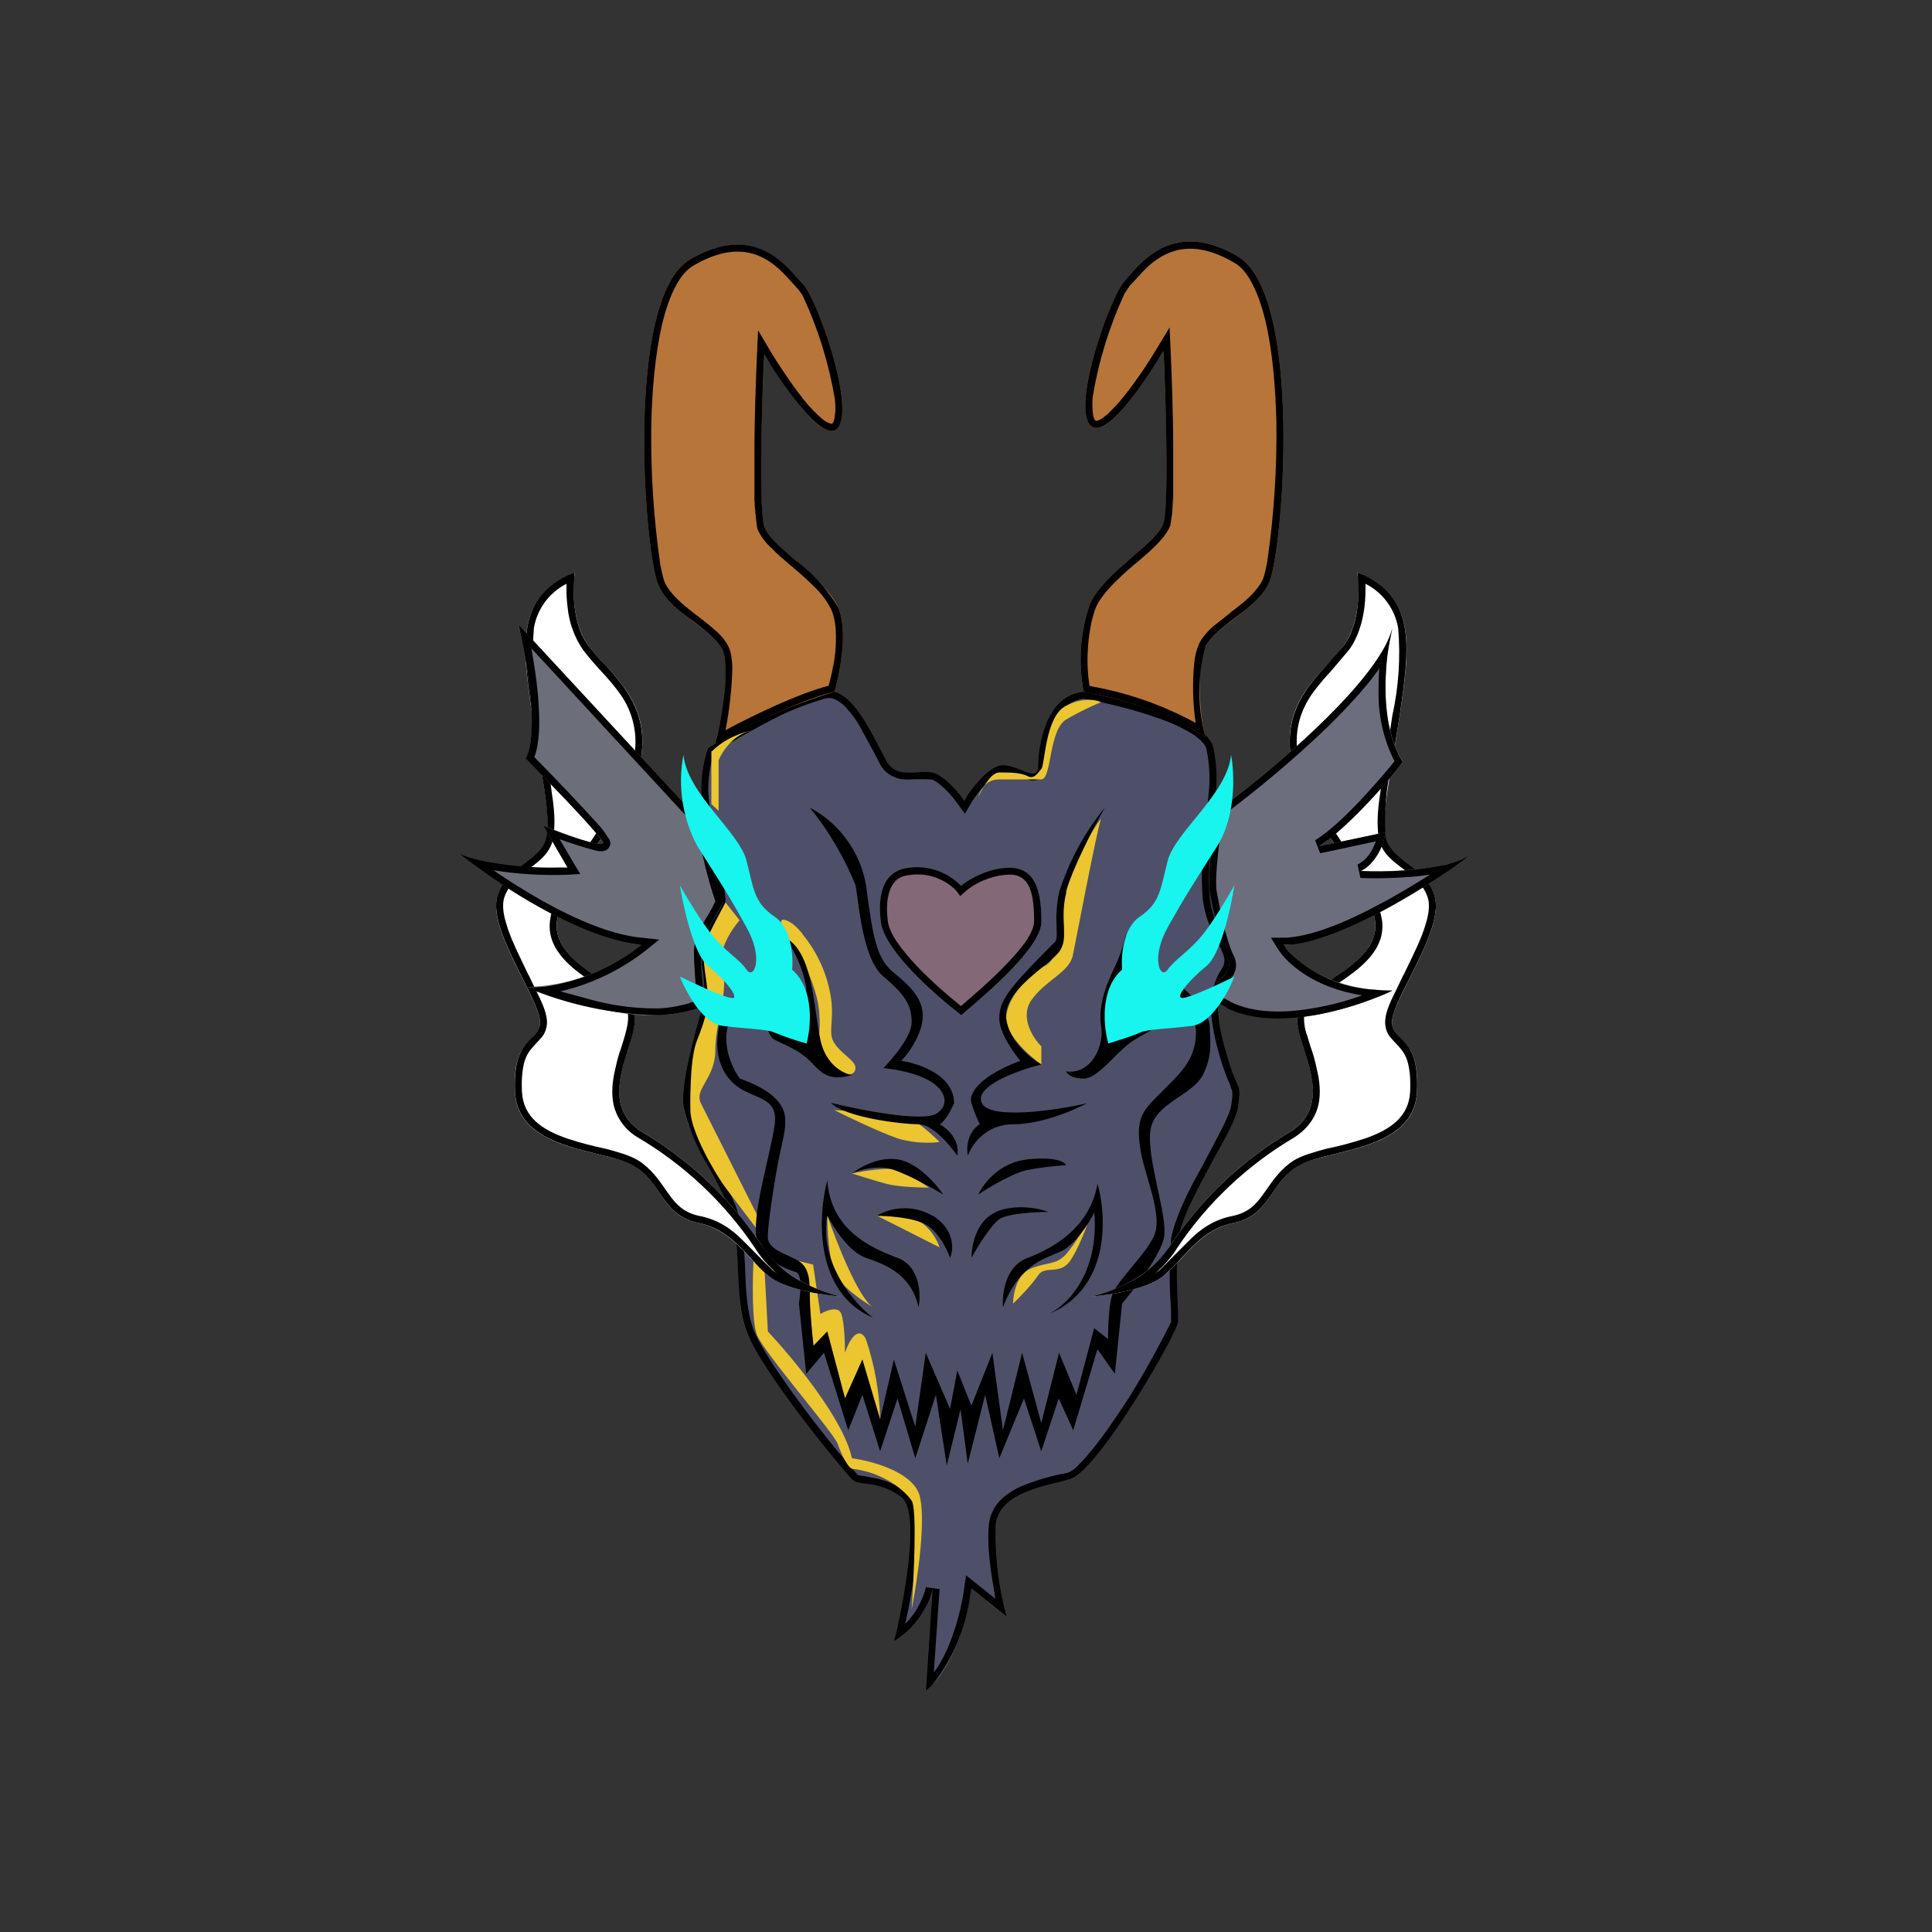 <svg width="24" height="24" viewBox="0 0 24 24" fill="none" xmlns="http://www.w3.org/2000/svg">
<rect x="0" y="0" width="24" height="24" fill="#333333" stroke="none"/>
<path d="M12.459 9.513C12.284 9.513 12.068 9.801 11.978 9.949C11.906 9.846 11.726 9.634 11.587 9.598C11.411 9.553 11.15 9.688 11.02 9.463C10.889 9.247 10.673 8.68 10.367 8.595C10.12 8.523 9.22 9.031 8.792 9.292C8.765 9.364 8.711 9.571 8.711 9.819C8.711 10.125 8.927 11.038 8.927 11.169C8.927 11.303 8.621 11.61 8.711 11.956C8.764 12.157 8.764 12.367 8.711 12.568C8.621 12.847 8.455 13.468 8.491 13.747C8.536 14.098 8.882 14.579 9.058 15.016C9.233 15.452 9.103 16.064 9.274 16.546C9.454 17.023 10.498 18.291 10.583 18.377C10.673 18.467 10.889 18.377 11.195 18.597C11.438 18.773 11.24 19.866 11.105 20.388C11.42 20.213 11.555 19.88 11.587 19.731L11.497 21C11.848 20.757 12.023 20.055 12.068 19.731L12.5 20.082C12.407 19.712 12.363 19.33 12.369 18.948C12.415 18.552 12.936 18.467 13.287 18.377C13.634 18.291 14.637 16.546 14.637 16.415C14.637 16.28 14.592 15.844 14.637 15.407C14.682 14.971 15.335 14.057 15.38 13.747C15.425 13.441 15.38 13.576 15.245 13.135C15.119 12.698 15.074 12.352 15.245 12.086C15.425 11.825 15.074 11.61 15.029 11.173C14.997 10.822 15.047 10.354 15.074 10.165C15.074 9.949 15.164 9.729 15.074 9.292C15.006 8.941 13.971 8.68 13.463 8.595C12.982 8.64 12.896 9.292 12.896 9.513C12.896 9.729 12.675 9.513 12.459 9.513Z" fill="#4E5069"/>
<path d="M11.987 10.11L11.906 9.998C11.874 9.953 11.816 9.876 11.748 9.809C11.677 9.741 11.614 9.692 11.569 9.683C11.476 9.678 11.383 9.678 11.29 9.683C11.231 9.683 11.168 9.683 11.11 9.651C11.04 9.625 10.982 9.576 10.943 9.512L10.844 9.323C10.79 9.224 10.736 9.125 10.682 9.026C10.633 8.936 10.574 8.86 10.515 8.797C10.469 8.741 10.408 8.699 10.34 8.675C10.313 8.67 10.286 8.67 10.259 8.675C10.063 8.731 9.872 8.803 9.688 8.891C9.391 9.04 9.076 9.219 8.869 9.35C8.842 9.431 8.797 9.611 8.797 9.818C8.817 10.121 8.864 10.422 8.936 10.718L8.981 10.929C8.994 11.01 9.004 11.091 9.013 11.172C9.013 11.204 9.004 11.231 8.995 11.262C8.977 11.309 8.954 11.354 8.927 11.397L8.864 11.519C8.801 11.654 8.756 11.789 8.792 11.937C8.869 12.23 8.828 12.491 8.792 12.594C8.747 12.729 8.689 12.954 8.639 13.179C8.594 13.404 8.563 13.616 8.576 13.737C8.599 13.895 8.689 14.088 8.801 14.309L8.878 14.448C8.968 14.623 9.067 14.808 9.139 14.983C9.229 15.213 9.242 15.492 9.256 15.748V15.758C9.265 16.027 9.278 16.288 9.359 16.513C9.4 16.621 9.494 16.783 9.616 16.972C9.933 17.441 10.279 17.89 10.651 18.318C10.651 18.318 10.66 18.327 10.691 18.331L10.754 18.34L10.822 18.354C10.934 18.372 11.078 18.408 11.245 18.525C11.294 18.561 11.325 18.615 11.348 18.673C11.37 18.727 11.38 18.795 11.389 18.867C11.402 19.011 11.398 19.186 11.38 19.371C11.353 19.641 11.299 19.933 11.245 20.172C11.406 20.014 11.483 19.812 11.501 19.717L11.672 19.74L11.6 20.774C11.69 20.662 11.758 20.518 11.816 20.365C11.906 20.127 11.96 19.875 11.978 19.722L12.001 19.569L12.365 19.861L12.315 19.551C12.284 19.335 12.266 19.105 12.284 18.939C12.311 18.696 12.486 18.556 12.68 18.466C12.868 18.388 13.064 18.331 13.265 18.295C13.311 18.276 13.352 18.247 13.386 18.21C13.44 18.156 13.508 18.084 13.575 17.998C13.719 17.823 13.872 17.593 14.021 17.368C14.211 17.062 14.387 16.746 14.547 16.423V16.279C14.534 16.086 14.516 15.739 14.547 15.397C14.565 15.276 14.619 15.127 14.687 14.97C14.754 14.817 14.844 14.646 14.934 14.489L14.993 14.376L15.173 14.034C15.24 13.899 15.285 13.796 15.294 13.737C15.317 13.58 15.312 13.557 15.294 13.521L15.281 13.476C15.235 13.374 15.196 13.268 15.164 13.161C15.033 12.725 14.975 12.338 15.177 12.036C15.204 11.998 15.215 11.952 15.209 11.906C15.2 11.861 15.177 11.802 15.141 11.735L15.114 11.676C15.025 11.524 14.967 11.356 14.943 11.181C14.907 10.821 14.957 10.353 14.988 10.16C14.989 10.089 14.995 10.018 15.006 9.948L15.02 9.804C15.029 9.674 15.029 9.516 14.988 9.309C14.979 9.26 14.925 9.192 14.817 9.12C14.687 9.041 14.548 8.976 14.403 8.927C14.084 8.81 13.71 8.725 13.458 8.68C13.269 8.702 13.152 8.842 13.08 9.022C13.004 9.201 12.981 9.408 12.981 9.512C12.981 9.57 12.968 9.647 12.891 9.683C12.863 9.694 12.832 9.697 12.801 9.692C12.756 9.679 12.711 9.664 12.666 9.647H12.662C12.638 9.639 12.614 9.631 12.59 9.624C12.547 9.608 12.501 9.599 12.455 9.597C12.422 9.601 12.391 9.613 12.365 9.633C12.329 9.656 12.289 9.692 12.248 9.732C12.167 9.822 12.095 9.921 12.054 9.993L11.987 10.106V10.11ZM13.463 8.594C13.971 8.684 15.006 8.941 15.074 9.291C15.137 9.597 15.11 9.795 15.092 9.962C15.083 10.034 15.074 10.097 15.074 10.164C15.047 10.353 14.997 10.821 15.029 11.172C15.051 11.361 15.128 11.51 15.191 11.636C15.281 11.807 15.348 11.937 15.249 12.086C15.074 12.351 15.114 12.698 15.249 13.134C15.294 13.296 15.33 13.377 15.357 13.436C15.402 13.534 15.407 13.553 15.38 13.751C15.362 13.886 15.222 14.137 15.065 14.421C14.876 14.772 14.66 15.164 14.637 15.411C14.606 15.739 14.624 16.068 14.633 16.266L14.637 16.414C14.637 16.545 13.634 18.291 13.287 18.376L13.188 18.403C12.846 18.484 12.41 18.588 12.369 18.943C12.359 19.327 12.404 19.711 12.504 20.081L12.068 19.731L12.05 19.834C11.994 20.229 11.836 20.603 11.591 20.918C11.564 20.95 11.533 20.977 11.501 20.999L11.586 19.731C11.573 19.798 11.542 19.897 11.479 20C11.391 20.16 11.262 20.294 11.105 20.387L11.136 20.266C11.262 19.713 11.42 18.759 11.195 18.597C11.011 18.462 10.857 18.444 10.745 18.43C10.673 18.421 10.619 18.412 10.583 18.376C10.493 18.291 9.449 17.026 9.278 16.545C9.188 16.302 9.179 16.032 9.166 15.767C9.157 15.496 9.143 15.235 9.058 15.015C8.99 14.844 8.896 14.664 8.801 14.493C8.658 14.262 8.553 14.01 8.491 13.746C8.455 13.467 8.626 12.846 8.711 12.567C8.738 12.477 8.779 12.234 8.711 11.955C8.653 11.726 8.765 11.51 8.846 11.357C8.891 11.28 8.927 11.213 8.927 11.172C8.927 11.118 8.891 10.947 8.851 10.731C8.788 10.407 8.711 10.002 8.711 9.818C8.711 9.57 8.765 9.368 8.797 9.291C9.22 9.031 10.12 8.527 10.367 8.594C10.605 8.662 10.79 9.026 10.925 9.287L11.02 9.467C11.11 9.611 11.254 9.602 11.393 9.593C11.46 9.588 11.528 9.584 11.586 9.597C11.699 9.624 11.834 9.764 11.924 9.872L11.978 9.948L12.027 9.867C12.136 9.714 12.311 9.507 12.459 9.507C12.54 9.507 12.626 9.543 12.698 9.57C12.81 9.615 12.896 9.647 12.896 9.512C12.896 9.291 12.981 8.635 13.463 8.594Z" fill="black"/>
<path d="M8.972 8.067C9.075 8.279 8.972 8.927 8.882 9.246C9.348 8.968 9.847 8.749 10.366 8.594C10.42 8.405 10.546 7.86 10.411 7.545C10.231 7.149 9.579 6.803 9.494 6.537C9.422 6.33 9.462 5.025 9.494 4.4C9.723 4.791 10.231 5.525 10.407 5.318C10.627 5.052 10.146 3.698 9.97 3.523C9.8 3.352 9.404 2.74 8.576 3.221C7.748 3.698 8.009 6.933 8.184 7.28C8.36 7.631 8.837 7.806 8.972 8.067Z" fill="#B77539"/>
<path fill-rule="evenodd" clip-rule="evenodd" d="M9.57 4.53C9.826 4.935 10.254 5.502 10.407 5.318C10.627 5.052 10.146 3.698 9.97 3.523L9.907 3.455C9.71 3.23 9.314 2.789 8.576 3.221C7.748 3.698 8.009 6.933 8.184 7.28C8.274 7.469 8.459 7.608 8.63 7.73C8.774 7.842 8.909 7.946 8.972 8.067C9.062 8.256 8.99 8.787 8.913 9.129L8.882 9.246L8.99 9.188C9.426 8.936 10.056 8.661 10.366 8.594C10.42 8.405 10.546 7.86 10.411 7.545C10.275 7.317 10.095 7.118 9.88 6.96C9.7 6.803 9.534 6.663 9.494 6.537C9.431 6.344 9.458 5.219 9.485 4.557L9.494 4.4L9.575 4.535L9.57 4.53ZM10.294 8.517C10.321 8.423 10.357 8.27 10.376 8.108C10.393 7.91 10.389 7.716 10.33 7.581C10.283 7.483 10.219 7.393 10.142 7.316C10.042 7.214 9.937 7.118 9.826 7.028C9.736 6.951 9.655 6.884 9.588 6.812C9.511 6.745 9.449 6.662 9.408 6.569C9.39 6.449 9.378 6.329 9.372 6.209V5.624C9.372 5.192 9.39 4.706 9.404 4.396L9.417 4.103L9.566 4.355C9.682 4.548 9.867 4.827 10.038 5.03C10.128 5.129 10.204 5.205 10.267 5.241C10.299 5.259 10.321 5.264 10.33 5.264H10.339C10.353 5.246 10.366 5.219 10.371 5.16C10.38 5.106 10.38 5.039 10.371 4.958C10.297 4.516 10.164 4.086 9.975 3.68C9.958 3.648 9.936 3.618 9.912 3.59L9.835 3.505C9.745 3.406 9.638 3.284 9.48 3.203C9.287 3.104 9.012 3.068 8.625 3.293C8.535 3.343 8.459 3.428 8.391 3.559C8.324 3.685 8.27 3.842 8.225 4.027C8.139 4.396 8.099 4.85 8.09 5.3C8.083 5.872 8.12 6.444 8.202 7.01C8.225 7.136 8.247 7.212 8.261 7.244C8.342 7.397 8.486 7.514 8.648 7.64L8.679 7.662C8.747 7.716 8.814 7.766 8.873 7.82C8.945 7.878 9.008 7.95 9.048 8.031C9.084 8.099 9.093 8.193 9.098 8.292C9.091 8.554 9.063 8.814 9.012 9.071C9.201 8.967 9.417 8.864 9.624 8.769C9.876 8.657 10.119 8.562 10.299 8.517H10.294Z" fill="black"/>
<path d="M14.974 8.032C14.871 8.239 14.889 8.841 14.974 9.156C14.376 8.769 13.795 8.661 13.462 8.594C13.392 8.231 13.418 7.855 13.539 7.505C13.71 7.114 14.367 6.763 14.452 6.502C14.524 6.29 14.484 4.985 14.452 4.36C14.223 4.756 13.71 5.485 13.539 5.278C13.318 5.017 13.8 3.658 13.975 3.487C14.146 3.311 14.542 2.7 15.37 3.181C16.198 3.662 15.937 6.893 15.761 7.244C15.586 7.595 15.109 7.771 14.974 8.032Z" fill="#B77539"/>
<path fill-rule="evenodd" clip-rule="evenodd" d="M14.371 4.494C14.119 4.899 13.696 5.466 13.539 5.277C13.318 5.016 13.8 3.658 13.975 3.487L14.038 3.415C14.236 3.19 14.632 2.753 15.37 3.181C16.198 3.662 15.937 6.893 15.761 7.244C15.671 7.433 15.487 7.568 15.316 7.694C15.172 7.806 15.037 7.91 14.974 8.031C14.874 8.399 14.874 8.788 14.974 9.156L14.871 9.093C14.458 8.856 14.007 8.693 13.539 8.612L13.462 8.594C13.392 8.23 13.418 7.855 13.539 7.505C13.629 7.298 13.858 7.1 14.065 6.92C14.245 6.767 14.412 6.623 14.452 6.501C14.515 6.308 14.488 5.183 14.461 4.517L14.452 4.359L14.371 4.494ZM13.534 8.517C13.512 8.379 13.504 8.239 13.512 8.099C13.521 7.896 13.557 7.685 13.615 7.541C13.656 7.455 13.719 7.37 13.804 7.28C13.89 7.19 13.984 7.104 14.083 7.019L14.124 6.987C14.209 6.915 14.29 6.843 14.358 6.776C14.434 6.699 14.506 6.614 14.538 6.528L14.56 6.384L14.574 6.168V5.583C14.574 5.156 14.556 4.67 14.542 4.355L14.529 4.067L14.38 4.314C14.263 4.512 14.079 4.787 13.908 4.989C13.818 5.088 13.741 5.169 13.678 5.205C13.659 5.218 13.638 5.226 13.615 5.228L13.606 5.223C13.593 5.21 13.579 5.178 13.575 5.124C13.568 5.057 13.568 4.989 13.575 4.922C13.649 4.48 13.782 4.05 13.971 3.644L14.034 3.55L14.11 3.469C14.2 3.37 14.308 3.244 14.466 3.167C14.659 3.068 14.934 3.032 15.321 3.257C15.411 3.302 15.487 3.392 15.555 3.523C15.622 3.648 15.676 3.806 15.721 3.99C15.806 4.355 15.847 4.809 15.856 5.264C15.863 5.836 15.825 6.408 15.743 6.974C15.721 7.095 15.699 7.172 15.685 7.203C15.604 7.361 15.46 7.478 15.298 7.599L15.267 7.626L15.073 7.779C15.001 7.842 14.938 7.914 14.898 7.991C14.864 8.069 14.842 8.153 14.835 8.238C14.811 8.485 14.817 8.735 14.853 8.981C14.448 8.76 14.011 8.606 13.557 8.526L13.534 8.517Z" fill="black"/>
<path d="M12.153 9.902C12.162 9.866 12.18 9.812 12.225 9.767C12.279 9.677 12.346 9.596 12.414 9.596C12.549 9.596 12.675 9.596 12.765 9.641C12.85 9.686 12.895 9.596 12.936 9.551C12.981 9.506 12.981 8.899 13.242 8.768C13.453 8.66 13.62 8.692 13.678 8.723C13.606 8.75 13.417 8.836 13.242 8.939C13.026 9.074 13.066 9.682 12.936 9.682H12.414C12.324 9.682 12.265 9.718 12.225 9.763C12.197 9.807 12.174 9.854 12.153 9.902ZM8.841 9.335C9.012 9.164 9.246 9.088 9.354 9.074C9.116 9.11 8.972 9.335 8.927 9.443V10.073L8.837 9.988V9.335H8.841ZM12.936 13.002V13.223C12.792 13.12 12.499 12.863 12.499 12.656C12.499 12.39 12.805 12.084 12.981 11.999C13.12 11.927 13.156 11.706 13.156 11.608C13.156 11.014 13.503 10.397 13.678 10.168C13.62 10.339 13.372 11.652 13.327 11.868C13.282 12.084 12.981 12.175 12.805 12.435C12.67 12.647 12.837 12.903 12.94 13.002H12.936ZM9.975 11.608C9.831 11.428 9.741 11.419 9.71 11.428L9.665 11.608C9.89 11.608 10.105 12.219 10.146 12.39C10.191 12.57 10.191 12.786 10.164 12.962C10.137 13.133 10.367 13.353 10.452 13.353C10.542 13.353 10.627 13.353 10.627 13.263C10.627 13.178 10.452 13.092 10.367 12.962C10.277 12.827 10.367 12.696 10.322 12.39C10.277 12.103 10.156 11.832 9.971 11.608H9.975ZM9.188 11.432L9.012 11.211C8.94 11.347 8.787 11.63 8.751 11.738C8.706 11.868 8.796 12.26 8.796 12.39C8.796 12.525 8.751 12.696 8.661 12.917C8.576 13.133 8.576 13.529 8.576 13.79C8.576 14.051 8.882 14.577 9.012 14.753L9.408 15.275V15.099L8.706 13.704C8.621 13.524 8.886 13.398 8.886 13.047C8.886 12.696 9.057 12.305 8.972 12.044C8.9 11.832 9.084 11.549 9.188 11.432ZM11.415 13.965C11.073 13.87 10.721 13.811 10.367 13.79C10.537 13.88 10.943 14.069 11.149 14.141C11.361 14.208 11.586 14.199 11.671 14.186C11.627 14.141 11.514 14.033 11.411 13.961L11.415 13.965ZM11.149 14.532C11.046 14.496 10.726 14.546 10.582 14.577C10.672 14.604 10.88 14.672 11.019 14.708C11.159 14.744 11.424 14.753 11.541 14.753C11.451 14.694 11.253 14.568 11.149 14.532ZM11.37 15.144C11.216 15.09 11.05 15.075 10.888 15.099L11.671 15.495C11.644 15.405 11.541 15.216 11.365 15.144H11.37ZM10.844 16.238C10.668 16.13 10.393 15.437 10.277 15.099C10.277 15.261 10.294 15.626 10.367 15.801C10.434 15.972 10.713 16.161 10.844 16.238ZM10.105 15.711L9.926 15.666L10.016 15.846L10.105 16.719L10.277 16.539L10.497 17.372L10.713 16.89L10.934 17.633C10.925 17.291 10.864 16.952 10.754 16.629C10.655 16.454 10.537 16.674 10.497 16.805C10.497 16.688 10.488 16.427 10.452 16.323C10.416 16.22 10.263 16.278 10.191 16.323L10.101 15.711H10.105Z" fill="#EBC630"/>
<path d="M9.539 16.545L9.494 15.713L9.359 15.668C9.35 15.902 9.337 16.414 9.404 16.585C9.494 16.806 10.367 17.809 10.408 17.94C10.453 18.075 10.543 18.246 10.588 18.246C10.974 18.291 11.235 18.511 11.325 18.642C11.393 18.745 11.352 19.587 11.325 19.992C11.397 19.632 11.514 18.831 11.415 18.552C11.307 18.273 10.817 18.147 10.583 18.115C10.479 17.625 9.841 16.864 9.539 16.54V16.545ZM12.81 15.758C12.63 15.825 12.585 16.077 12.585 16.194C12.662 16.122 12.824 15.951 12.896 15.843C12.981 15.713 13.157 15.843 13.287 15.672C13.391 15.528 13.503 15.231 13.548 15.101C13.466 15.273 13.363 15.434 13.242 15.582C13.112 15.717 13.026 15.672 12.806 15.758H12.81Z" fill="#EBC630"/>
<path d="M10.758 10.996C10.723 10.793 10.642 10.601 10.521 10.434C10.401 10.267 10.243 10.13 10.061 10.033C10.296 10.325 10.487 10.649 10.628 10.996C10.673 11.257 10.718 11.914 10.974 12.13C11.235 12.351 11.325 12.481 11.325 12.697C11.325 12.877 11.091 13.147 10.974 13.268C11.762 13.354 11.847 13.705 11.631 13.835C11.451 13.939 10.687 13.79 10.322 13.7C10.498 13.88 11.195 13.966 11.411 13.966C11.586 13.966 11.802 14.227 11.892 14.357C11.928 14.15 11.757 14.011 11.672 13.966C11.744 13.93 11.82 13.777 11.852 13.705C11.852 13.354 11.411 13.21 11.195 13.178C11.267 13.106 11.42 12.908 11.456 12.697C11.501 12.436 11.321 12.261 11.105 12.085C10.889 11.914 10.844 11.649 10.758 10.996ZM13.242 11.082C13.314 10.803 13.593 10.267 13.724 10.033C13.471 10.344 13.279 10.7 13.157 11.082C13.085 11.432 13.157 11.608 13.112 11.694C12.5 12.305 12.414 12.436 12.414 12.656C12.414 12.828 12.59 13.075 12.675 13.178C12.198 13.354 12.023 13.574 12.068 13.705C12.099 13.808 12.149 13.921 12.171 13.966C12.009 14.069 12.005 14.272 12.023 14.357C12.068 14.227 12.239 13.966 12.59 13.966C12.936 13.966 13.346 13.79 13.503 13.705C13.112 13.795 12.302 13.912 12.198 13.705C12.09 13.493 12.648 13.295 12.936 13.223C12.806 13.152 12.536 12.935 12.5 12.656C12.455 12.305 13.026 11.999 13.157 11.824C13.287 11.649 13.157 11.432 13.247 11.082H13.242ZM11.105 14.533C10.898 14.465 10.673 14.533 10.583 14.578C10.673 14.506 10.907 14.366 11.15 14.402C11.393 14.438 11.631 14.708 11.717 14.839C11.6 14.767 11.312 14.605 11.105 14.533ZM11.586 15.104C11.481 15.042 11.36 15.009 11.238 15.009C11.115 15.009 10.995 15.042 10.889 15.104C11.006 15.104 11.28 15.118 11.456 15.19C11.631 15.257 11.762 15.505 11.802 15.626C11.847 15.523 11.865 15.275 11.586 15.1V15.104ZM12.765 14.402C12.414 14.438 12.212 14.708 12.153 14.839C12.284 14.749 12.59 14.569 12.765 14.533C12.923 14.504 13.082 14.485 13.242 14.474C13.229 14.434 13.112 14.366 12.765 14.402ZM12.369 15.059C12.126 15.163 12.068 15.478 12.068 15.626C12.14 15.491 12.311 15.217 12.414 15.145C12.518 15.073 12.864 15.055 13.026 15.055C12.909 15.01 12.617 14.951 12.369 15.055V15.059ZM11.15 15.626C11.429 15.73 11.442 16.076 11.411 16.238C11.321 15.842 11.019 15.712 10.758 15.626C10.547 15.554 10.354 15.248 10.277 15.1C10.174 15.694 10.614 16.193 10.844 16.369C10.111 16.054 10.16 15.1 10.277 14.663C10.322 15.275 10.803 15.496 11.15 15.626ZM12.765 15.626C12.486 15.73 12.446 16.076 12.459 16.238C12.675 15.671 13.026 15.626 13.197 15.536C13.328 15.473 13.517 15.23 13.593 15.059C13.661 15.824 13.242 16.225 13.026 16.324C13.791 16.009 13.751 15.118 13.634 14.704C13.544 15.23 13.112 15.496 12.765 15.626Z" fill="black"/>
<path d="M10.191 12.917C10.258 13.232 10.483 13.34 10.582 13.354C10.276 13.444 10.191 13.309 10.06 13.178C9.925 13.048 9.799 13.003 9.624 12.917C9.484 12.845 9.48 12.422 9.489 12.22C9.39 12.265 9.16 12.418 9.057 12.697C8.953 12.976 9.102 13.282 9.192 13.399C9.799 13.615 9.754 13.876 9.754 13.966C9.754 14.056 9.709 14.227 9.664 14.447C9.624 14.663 9.538 15.19 9.538 15.365C9.538 15.536 9.799 15.581 9.93 15.671C10.06 15.757 10.06 15.932 10.06 16.108C10.06 16.242 10.087 16.571 10.105 16.72L10.276 16.54L10.497 17.372L10.713 16.89L10.933 17.633L11.104 16.89L11.37 17.723L11.5 16.805L11.802 17.502L11.892 17.025L12.067 17.462L12.328 16.805L12.459 17.768L12.697 16.805L12.935 17.678L13.156 16.805L13.372 17.327L13.592 16.499L13.764 16.634C13.764 16.512 13.773 16.247 13.809 16.108C13.854 15.928 14.2 15.626 14.33 15.365C14.465 15.1 14.2 14.578 14.159 14.227C14.114 13.876 14.204 13.79 14.42 13.574C14.636 13.354 14.857 13.178 14.857 12.827C14.857 12.548 14.591 12.332 14.461 12.26C14.551 12.481 14.461 12.611 14.416 12.697C14.375 12.787 14.2 12.832 14.029 12.962C13.849 13.093 13.633 13.399 13.462 13.399C13.322 13.399 13.255 13.34 13.242 13.309C13.547 13.354 13.723 13.003 13.678 12.742C13.633 12.481 13.768 12.175 13.854 11.999C13.912 11.874 13.956 11.743 13.984 11.608V11.999C13.984 12.089 13.849 12.134 13.809 12.391C13.773 12.602 13.822 12.827 13.854 12.917C14.029 12.845 14.375 12.647 14.375 12.436C14.375 12.224 14.2 12.058 14.114 11.999C14.591 12.044 15.028 12.566 15.028 12.742C15.028 12.917 15.073 13.093 14.942 13.354C14.807 13.615 14.33 13.705 14.29 14.051C14.245 14.402 14.506 15.1 14.461 15.365C14.429 15.572 14.101 16.004 13.939 16.193L13.849 17.066L13.633 16.76L13.332 17.768L13.152 17.372L12.935 18.029L12.72 17.372L12.414 18.114L12.238 17.327L12.022 18.182L11.932 17.507L11.761 18.204L11.626 17.327L11.37 18.114L11.149 17.372L10.933 18.029L10.713 17.327L10.537 17.768L10.236 16.805L10.015 17.066L9.925 16.193C9.925 16.18 9.988 15.833 9.885 15.802C9.754 15.757 9.493 15.667 9.408 15.406C9.318 15.145 9.579 14.317 9.624 13.966C9.669 13.615 9.363 13.66 9.142 13.484C8.926 13.309 8.841 13.003 8.971 12.611C9.075 12.296 9.48 12.103 9.669 12.044C9.651 12.071 9.624 12.193 9.624 12.436C9.624 12.679 9.885 12.886 10.015 12.962V12.26C9.974 12.04 9.885 11.831 9.754 11.648C10.105 11.828 10.105 12.526 10.191 12.917Z" fill="black"/>
<path d="M7.312 8.026C7.105 7.742 7.109 7.297 7.141 7.108C6.398 7.414 6.484 8.026 6.614 8.899C6.749 9.772 6.835 10.078 6.794 10.384C6.749 10.69 6.313 10.73 6.182 11.126C6.048 11.517 6.659 12.35 6.704 12.656C6.749 12.962 6.353 12.827 6.398 13.574C6.443 14.316 7.532 14.271 7.883 14.487C8.23 14.708 8.23 15.099 8.666 15.189C9.103 15.279 9.274 15.626 9.539 15.842C9.746 16.022 10.237 16.089 10.453 16.107C10.219 16.062 9.692 15.869 9.449 15.45C9.065 14.88 8.558 14.403 7.964 14.055C7.357 13.659 7.964 12.917 7.879 12.57C7.793 12.219 6.835 11.999 6.92 11.432C7.01 10.865 7.879 10.078 7.969 9.376C8.059 8.678 7.577 8.372 7.312 8.026Z" fill="white"/>
<path fill-rule="evenodd" clip-rule="evenodd" d="M7.141 7.108L7.046 7.148C6.407 7.463 6.493 8.062 6.614 8.899L6.713 9.506C6.785 9.943 6.821 10.163 6.79 10.384C6.767 10.532 6.655 10.618 6.524 10.717C6.389 10.816 6.245 10.924 6.182 11.122C6.097 11.373 6.313 11.796 6.493 12.156C6.596 12.359 6.686 12.543 6.704 12.651C6.722 12.777 6.668 12.831 6.601 12.894C6.502 12.993 6.376 13.124 6.398 13.569C6.43 14.091 6.974 14.226 7.415 14.334C7.604 14.379 7.775 14.424 7.879 14.487C8.027 14.577 8.113 14.703 8.194 14.82C8.306 14.982 8.414 15.135 8.666 15.189C8.972 15.248 9.152 15.441 9.323 15.626C9.391 15.702 9.458 15.779 9.539 15.842C9.638 15.932 9.809 15.99 9.989 16.035C10.165 16.076 10.34 16.098 10.453 16.107C10.349 16.085 10.182 16.035 10.016 15.95C9.783 15.84 9.587 15.667 9.449 15.45C9.065 14.88 8.557 14.403 7.964 14.055C7.564 13.794 7.694 13.38 7.802 13.034C7.861 12.854 7.91 12.687 7.879 12.566C7.847 12.427 7.667 12.305 7.474 12.175C7.186 11.981 6.871 11.769 6.92 11.432C6.965 11.162 7.172 10.852 7.397 10.523C7.654 10.145 7.919 9.749 7.969 9.376C8.036 8.831 7.757 8.525 7.51 8.251C7.44 8.179 7.374 8.104 7.312 8.026C7.132 7.787 7.114 7.423 7.132 7.207C7.132 7.166 7.132 7.135 7.141 7.108ZM7.037 7.252C6.931 7.306 6.839 7.384 6.768 7.48C6.698 7.576 6.651 7.688 6.632 7.805C6.602 8.167 6.626 8.531 6.704 8.885C6.736 9.101 6.763 9.286 6.794 9.439L6.799 9.493C6.821 9.628 6.844 9.74 6.853 9.839C6.889 10.064 6.898 10.231 6.875 10.397C6.848 10.582 6.709 10.69 6.587 10.78L6.569 10.793C6.439 10.892 6.317 10.987 6.263 11.153C6.241 11.225 6.245 11.333 6.286 11.463C6.322 11.594 6.385 11.738 6.457 11.886L6.56 12.102L6.569 12.116L6.659 12.305C6.722 12.427 6.776 12.548 6.79 12.643C6.797 12.682 6.797 12.723 6.788 12.762C6.78 12.802 6.764 12.839 6.74 12.872L6.677 12.944L6.664 12.957L6.619 13.007C6.578 13.052 6.542 13.101 6.515 13.187C6.493 13.268 6.475 13.389 6.484 13.565C6.502 13.88 6.736 14.037 7.051 14.145C7.207 14.196 7.367 14.238 7.528 14.271C7.676 14.312 7.825 14.352 7.928 14.415C8.09 14.519 8.185 14.658 8.266 14.775L8.311 14.838C8.401 14.964 8.495 15.063 8.684 15.104C8.923 15.149 9.089 15.27 9.224 15.405L9.386 15.567C9.454 15.637 9.523 15.706 9.593 15.774L9.652 15.819C9.548 15.729 9.449 15.621 9.373 15.495C8.997 14.936 8.5 14.469 7.919 14.127C7.845 14.083 7.78 14.025 7.729 13.955C7.678 13.886 7.642 13.806 7.622 13.722C7.591 13.574 7.609 13.416 7.645 13.272C7.663 13.182 7.69 13.088 7.721 13.002L7.762 12.867C7.798 12.742 7.811 12.651 7.798 12.588C7.78 12.53 7.726 12.467 7.627 12.39L7.429 12.251L7.285 12.152C7.163 12.066 7.042 11.972 6.952 11.851C6.862 11.733 6.808 11.589 6.835 11.418C6.857 11.261 6.938 11.09 7.033 10.924C7.118 10.78 7.222 10.627 7.325 10.474L7.37 10.406C7.492 10.226 7.609 10.046 7.703 9.871C7.793 9.695 7.861 9.529 7.883 9.367C7.922 9.104 7.858 8.836 7.703 8.62C7.633 8.523 7.556 8.431 7.474 8.345L7.442 8.309C7.373 8.234 7.307 8.156 7.244 8.075C7.136 7.918 7.069 7.735 7.051 7.544C7.039 7.449 7.034 7.353 7.037 7.256V7.252Z" fill="black"/>
<path d="M16.689 8.026C16.896 7.742 16.892 7.297 16.86 7.108C17.602 7.414 17.517 8.026 17.386 8.899C17.251 9.772 17.166 10.078 17.206 10.384C17.251 10.69 17.688 10.73 17.818 11.126C17.953 11.517 17.341 12.35 17.297 12.656C17.251 12.962 17.647 12.827 17.602 13.574C17.558 14.316 16.469 14.271 16.118 14.487C15.771 14.708 15.771 15.099 15.335 15.189C14.898 15.279 14.727 15.626 14.462 15.842C14.255 16.022 13.764 16.089 13.548 16.107C13.782 16.062 14.309 15.869 14.552 15.45C14.936 14.88 15.443 14.403 16.037 14.055C16.644 13.659 16.037 12.917 16.122 12.57C16.207 12.219 17.166 11.999 17.081 11.432C16.991 10.865 16.122 10.078 16.032 9.376C15.942 8.678 16.424 8.372 16.689 8.026Z" fill="white"/>
<path fill-rule="evenodd" clip-rule="evenodd" d="M16.86 7.108L16.954 7.148C17.593 7.463 17.508 8.062 17.386 8.899L17.287 9.506C17.218 9.793 17.193 10.089 17.211 10.384C17.233 10.532 17.346 10.618 17.476 10.717C17.611 10.816 17.755 10.924 17.818 11.122C17.904 11.373 17.688 11.796 17.508 12.156C17.404 12.359 17.314 12.543 17.297 12.651C17.278 12.777 17.332 12.831 17.4 12.894C17.499 12.993 17.625 13.124 17.602 13.569C17.571 14.091 17.026 14.226 16.585 14.334C16.396 14.379 16.226 14.424 16.122 14.487C15.974 14.577 15.888 14.703 15.807 14.82C15.695 14.982 15.587 15.135 15.335 15.189C15.029 15.248 14.849 15.441 14.678 15.626C14.611 15.702 14.538 15.774 14.462 15.842C14.358 15.932 14.192 15.99 14.012 16.035C13.836 16.076 13.661 16.098 13.548 16.107C13.652 16.085 13.818 16.035 13.985 15.95C14.217 15.84 14.414 15.667 14.552 15.45C14.936 14.88 15.443 14.403 16.037 14.055C16.437 13.794 16.307 13.38 16.199 13.034C16.14 12.854 16.091 12.687 16.122 12.566C16.154 12.427 16.334 12.305 16.527 12.175C16.815 11.981 17.13 11.769 17.081 11.432C17.035 11.162 16.828 10.852 16.604 10.523C16.347 10.145 16.082 9.749 16.032 9.376C15.965 8.831 16.244 8.525 16.491 8.251L16.689 8.026C16.869 7.787 16.887 7.423 16.869 7.207C16.869 7.166 16.869 7.135 16.86 7.108ZM16.963 7.252C17.07 7.306 17.162 7.384 17.232 7.48C17.303 7.576 17.349 7.688 17.369 7.805C17.399 8.167 17.375 8.531 17.297 8.885C17.265 9.101 17.238 9.286 17.206 9.439L17.202 9.493C17.18 9.628 17.157 9.74 17.148 9.839C17.112 10.064 17.103 10.231 17.125 10.397C17.152 10.582 17.292 10.69 17.413 10.78L17.431 10.793C17.562 10.892 17.683 10.987 17.737 11.153C17.76 11.225 17.755 11.333 17.715 11.463C17.679 11.594 17.616 11.738 17.544 11.886L17.44 12.102L17.431 12.116L17.341 12.305C17.278 12.427 17.224 12.548 17.211 12.643C17.197 12.742 17.22 12.813 17.26 12.872L17.323 12.944L17.337 12.957L17.382 13.007C17.422 13.052 17.459 13.101 17.485 13.187C17.508 13.268 17.526 13.389 17.517 13.565C17.499 13.88 17.265 14.037 16.95 14.145C16.793 14.196 16.634 14.238 16.473 14.271C16.325 14.312 16.176 14.352 16.073 14.415C15.911 14.519 15.816 14.658 15.735 14.775L15.69 14.838C15.6 14.964 15.506 15.063 15.317 15.104C15.078 15.149 14.912 15.27 14.777 15.405L14.615 15.567C14.546 15.637 14.477 15.706 14.408 15.774L14.349 15.819C14.453 15.729 14.552 15.621 14.628 15.495C15.004 14.936 15.501 14.469 16.082 14.127C16.253 14.015 16.343 13.875 16.379 13.722C16.41 13.574 16.392 13.416 16.356 13.272C16.338 13.182 16.311 13.088 16.28 13.002L16.239 12.867C16.205 12.778 16.193 12.683 16.203 12.588C16.221 12.53 16.275 12.467 16.374 12.39L16.572 12.251L16.716 12.152C16.837 12.066 16.959 11.972 17.049 11.851C17.139 11.733 17.193 11.589 17.166 11.418C17.131 11.243 17.064 11.075 16.968 10.924C16.883 10.78 16.779 10.627 16.675 10.474L16.631 10.406C16.509 10.226 16.392 10.046 16.298 9.871C16.207 9.695 16.14 9.529 16.118 9.367C16.077 9.043 16.167 8.813 16.298 8.62C16.37 8.521 16.446 8.431 16.527 8.345L16.558 8.309L16.756 8.075C16.873 7.918 16.927 7.72 16.95 7.54C16.963 7.436 16.963 7.337 16.963 7.252Z" fill="black"/>
<path d="M6.443 7.762L8.751 10.255C8.765 10.542 8.931 11.1 8.972 11.172C9.017 11.258 8.711 11.564 8.711 11.825C8.711 12.036 8.738 12.32 8.756 12.437C8.765 12.482 8.675 12.576 8.184 12.612C7.699 12.648 6.88 12.392 6.529 12.261C7.053 12.252 7.56 12.068 7.968 11.739C7.204 11.667 6.137 10.952 5.701 10.601C6.083 10.781 6.763 10.79 7.051 10.781L6.749 10.255C6.992 10.353 7.487 10.542 7.487 10.47C7.487 10.403 6.848 9.742 6.529 9.422C6.704 9.107 6.542 8.185 6.439 7.762H6.443Z" fill="#6C6E7A"/>
<path fill-rule="evenodd" clip-rule="evenodd" d="M7.865 11.816C7.541 12.047 7.166 12.198 6.772 12.257C6.691 12.266 6.61 12.266 6.529 12.261C7.053 12.483 7.615 12.602 8.184 12.612C8.675 12.576 8.769 12.477 8.751 12.437C8.738 12.32 8.706 12.032 8.706 11.825C8.706 11.676 8.805 11.519 8.882 11.388C8.94 11.289 8.99 11.208 8.972 11.172C8.863 10.876 8.789 10.568 8.751 10.255L6.443 7.762L6.479 7.933C6.578 8.396 6.682 9.148 6.529 9.422C6.799 9.692 7.294 10.205 7.447 10.398C7.474 10.434 7.492 10.461 7.492 10.47C7.492 10.488 7.456 10.488 7.402 10.479H7.397C7.175 10.423 6.958 10.348 6.749 10.255C6.848 10.429 6.949 10.603 7.051 10.776H6.952C6.618 10.786 6.284 10.756 5.957 10.686C5.867 10.664 5.777 10.637 5.701 10.601C5.764 10.65 5.836 10.709 5.921 10.767C6.398 11.118 7.204 11.613 7.847 11.721L7.968 11.739L7.865 11.816ZM6.133 10.812C6.313 10.938 6.529 11.073 6.754 11.2C7.168 11.429 7.609 11.618 7.977 11.649L8.189 11.672L8.022 11.807C7.709 12.051 7.347 12.225 6.961 12.315L7.325 12.414C7.603 12.492 7.891 12.53 8.18 12.527C8.345 12.52 8.507 12.486 8.661 12.428C8.648 12.297 8.621 12.027 8.621 11.825C8.621 11.667 8.711 11.505 8.783 11.388L8.81 11.343C8.838 11.295 8.863 11.246 8.886 11.195C8.787 10.9 8.714 10.598 8.666 10.29L6.601 8.054C6.632 8.23 6.664 8.428 6.682 8.626C6.695 8.788 6.704 8.95 6.695 9.094C6.686 9.211 6.673 9.319 6.637 9.404C6.915 9.686 7.188 9.975 7.456 10.268C7.498 10.321 7.537 10.377 7.573 10.434L7.582 10.47C7.582 10.507 7.564 10.538 7.537 10.556C7.519 10.567 7.499 10.573 7.478 10.574C7.451 10.575 7.424 10.572 7.397 10.565C7.247 10.524 7.098 10.478 6.952 10.425L7.132 10.731L7.208 10.857L7.06 10.866C6.751 10.878 6.442 10.86 6.137 10.812H6.133Z" fill="black"/>
<path d="M15.118 10.078C15.771 9.596 17.121 8.472 17.296 7.806C17.206 8.157 17.116 8.976 17.431 9.466C17.224 9.727 16.729 10.303 16.383 10.514L17.211 10.339C17.197 10.456 17.112 10.717 16.905 10.82C17.251 10.834 18.016 10.811 18.3 10.604C17.787 10.982 16.608 11.738 15.946 11.738C16.063 11.927 16.495 12.305 17.296 12.305C16.873 12.508 15.874 12.836 15.249 12.521C15.19 12.476 14.961 12.409 15.028 12.305C15.118 12.17 15.334 12.085 15.249 11.914C15.144 11.646 15.07 11.366 15.028 11.081C14.997 10.874 15.073 10.325 15.118 10.078Z" fill="#6C6E7D"/>
<path fill-rule="evenodd" clip-rule="evenodd" d="M16.558 10.388C16.877 10.11 17.168 9.801 17.426 9.466C17.192 9.102 17.188 8.553 17.233 8.152C17.251 8.017 17.278 7.896 17.296 7.806C17.263 7.917 17.215 8.023 17.152 8.121C16.742 8.787 15.676 9.668 15.118 10.078C15.073 10.325 14.996 10.874 15.028 11.081C15.073 11.342 15.163 11.738 15.248 11.914C15.307 12.031 15.221 12.112 15.136 12.193C15.095 12.229 15.055 12.265 15.028 12.305C14.978 12.386 15.095 12.44 15.181 12.485C15.208 12.499 15.235 12.512 15.248 12.526C15.797 12.796 16.63 12.58 17.111 12.386C17.183 12.359 17.246 12.332 17.296 12.305C17.228 12.305 17.161 12.305 17.098 12.296C16.688 12.282 16.299 12.113 16.009 11.824C15.985 11.796 15.964 11.765 15.946 11.734H16.049C16.603 11.675 17.435 11.194 17.984 10.825C18.106 10.744 18.209 10.667 18.299 10.6C18.214 10.663 18.092 10.708 17.948 10.744C17.605 10.813 17.254 10.838 16.904 10.82C16.948 10.798 16.987 10.77 17.021 10.735C17.125 10.626 17.191 10.488 17.21 10.339L16.382 10.514L16.562 10.388H16.558ZM17.093 10.451L16.4 10.6L16.337 10.438C16.499 10.339 16.702 10.15 16.895 9.947C17.062 9.767 17.219 9.588 17.323 9.457C17.187 9.186 17.119 8.887 17.125 8.584C17.125 8.49 17.125 8.395 17.134 8.305L17.044 8.427C16.877 8.638 16.67 8.859 16.445 9.075C16.05 9.45 15.632 9.802 15.194 10.127C15.176 10.249 15.149 10.429 15.131 10.604C15.109 10.798 15.1 10.978 15.113 11.068C15.136 11.198 15.167 11.356 15.203 11.509C15.248 11.662 15.284 11.797 15.325 11.869C15.356 11.932 15.361 11.995 15.347 12.049C15.332 12.1 15.304 12.146 15.266 12.184L15.109 12.341L15.136 12.364L15.217 12.409H15.221L15.293 12.449C15.581 12.589 15.959 12.589 16.333 12.521C16.544 12.485 16.751 12.427 16.922 12.364C16.328 12.274 15.982 11.968 15.869 11.779L15.788 11.648H15.946C16.094 11.648 16.283 11.603 16.486 11.531C16.697 11.455 16.918 11.351 17.134 11.234C17.359 11.117 17.57 10.987 17.764 10.865L17.633 10.883C17.363 10.91 17.075 10.915 16.9 10.906L16.864 10.739C16.949 10.699 17.008 10.627 17.053 10.541L17.093 10.451Z" fill="black"/>
<path d="M9.84 12.045C10.119 12.288 10.074 12.756 10.02 12.963C9.885 12.926 9.753 12.881 9.624 12.828C9.534 12.783 9.273 12.783 8.971 12.743C8.724 12.707 8.521 12.32 8.445 12.131C8.593 12.203 8.917 12.356 9.057 12.392C9.232 12.437 9.012 12.176 8.796 12C8.62 11.861 8.49 11.271 8.445 10.997C8.517 11.127 8.701 11.433 8.841 11.609C9.012 11.825 9.187 11.915 9.273 12.045C9.363 12.176 9.493 11.91 9.273 11.519C9.057 11.127 8.971 10.997 8.665 10.515C8.478 10.167 8.416 9.765 8.49 9.377C8.535 9.858 9.187 10.34 9.273 10.691C9.363 11.037 9.363 11.213 9.624 11.388C9.831 11.528 9.858 11.883 9.84 12.045ZM13.939 12.045C13.66 12.288 13.709 12.756 13.768 12.963C13.867 12.932 14.087 12.864 14.159 12.828C14.249 12.783 14.506 12.783 14.812 12.743C15.055 12.707 15.262 12.32 15.334 12.131C15.19 12.203 14.866 12.356 14.726 12.392C14.546 12.437 14.771 12.176 14.987 12C15.163 11.861 15.293 11.271 15.334 10.997C15.262 11.127 15.082 11.433 14.942 11.609C14.767 11.825 14.596 11.915 14.506 12.045C14.416 12.176 14.29 11.91 14.506 11.519C14.726 11.127 14.812 10.997 15.118 10.515C15.361 10.128 15.334 9.597 15.293 9.377C15.248 9.858 14.596 10.34 14.506 10.691C14.416 11.037 14.416 11.213 14.159 11.388C13.948 11.528 13.925 11.883 13.939 12.045Z" fill="#18F5EE"/>
<path d="M11.289 10.786C11.636 10.746 11.87 10.917 11.942 11.007C12.027 10.93 12.27 10.782 12.549 10.782C12.896 10.782 12.936 11.142 12.936 11.452C12.936 11.767 12.275 12.33 11.942 12.613C11.595 12.343 10.988 11.808 10.943 11.452C10.934 11.362 10.857 10.827 11.289 10.782V10.786Z" fill="#836877"/>
<path d="M11.928 11.131L11.874 11.059C11.799 10.984 11.708 10.929 11.608 10.896C11.508 10.863 11.402 10.854 11.298 10.87C11.208 10.879 11.154 10.91 11.118 10.951C11.077 10.998 11.049 11.056 11.037 11.117C11.005 11.248 11.023 11.387 11.028 11.432V11.441C11.037 11.509 11.073 11.599 11.14 11.698C11.208 11.797 11.293 11.9 11.392 12.004C11.568 12.188 11.775 12.368 11.937 12.498C12.099 12.359 12.319 12.17 12.499 11.981C12.603 11.873 12.693 11.77 12.756 11.675C12.819 11.576 12.846 11.5 12.846 11.45C12.846 11.293 12.837 11.144 12.792 11.032C12.774 10.984 12.742 10.941 12.702 10.91C12.657 10.879 12.603 10.864 12.549 10.865C12.297 10.865 12.072 11 11.995 11.072L11.928 11.131ZM11.941 12.611C11.595 12.341 10.987 11.806 10.942 11.45V11.446C10.929 11.338 10.866 10.825 11.289 10.78C11.408 10.764 11.528 10.776 11.642 10.815C11.755 10.854 11.857 10.919 11.941 11.005L11.959 10.987C12.063 10.91 12.288 10.78 12.544 10.78C12.895 10.78 12.936 11.14 12.936 11.45C12.936 11.765 12.274 12.328 11.941 12.611Z" fill="black"/>
</svg>
